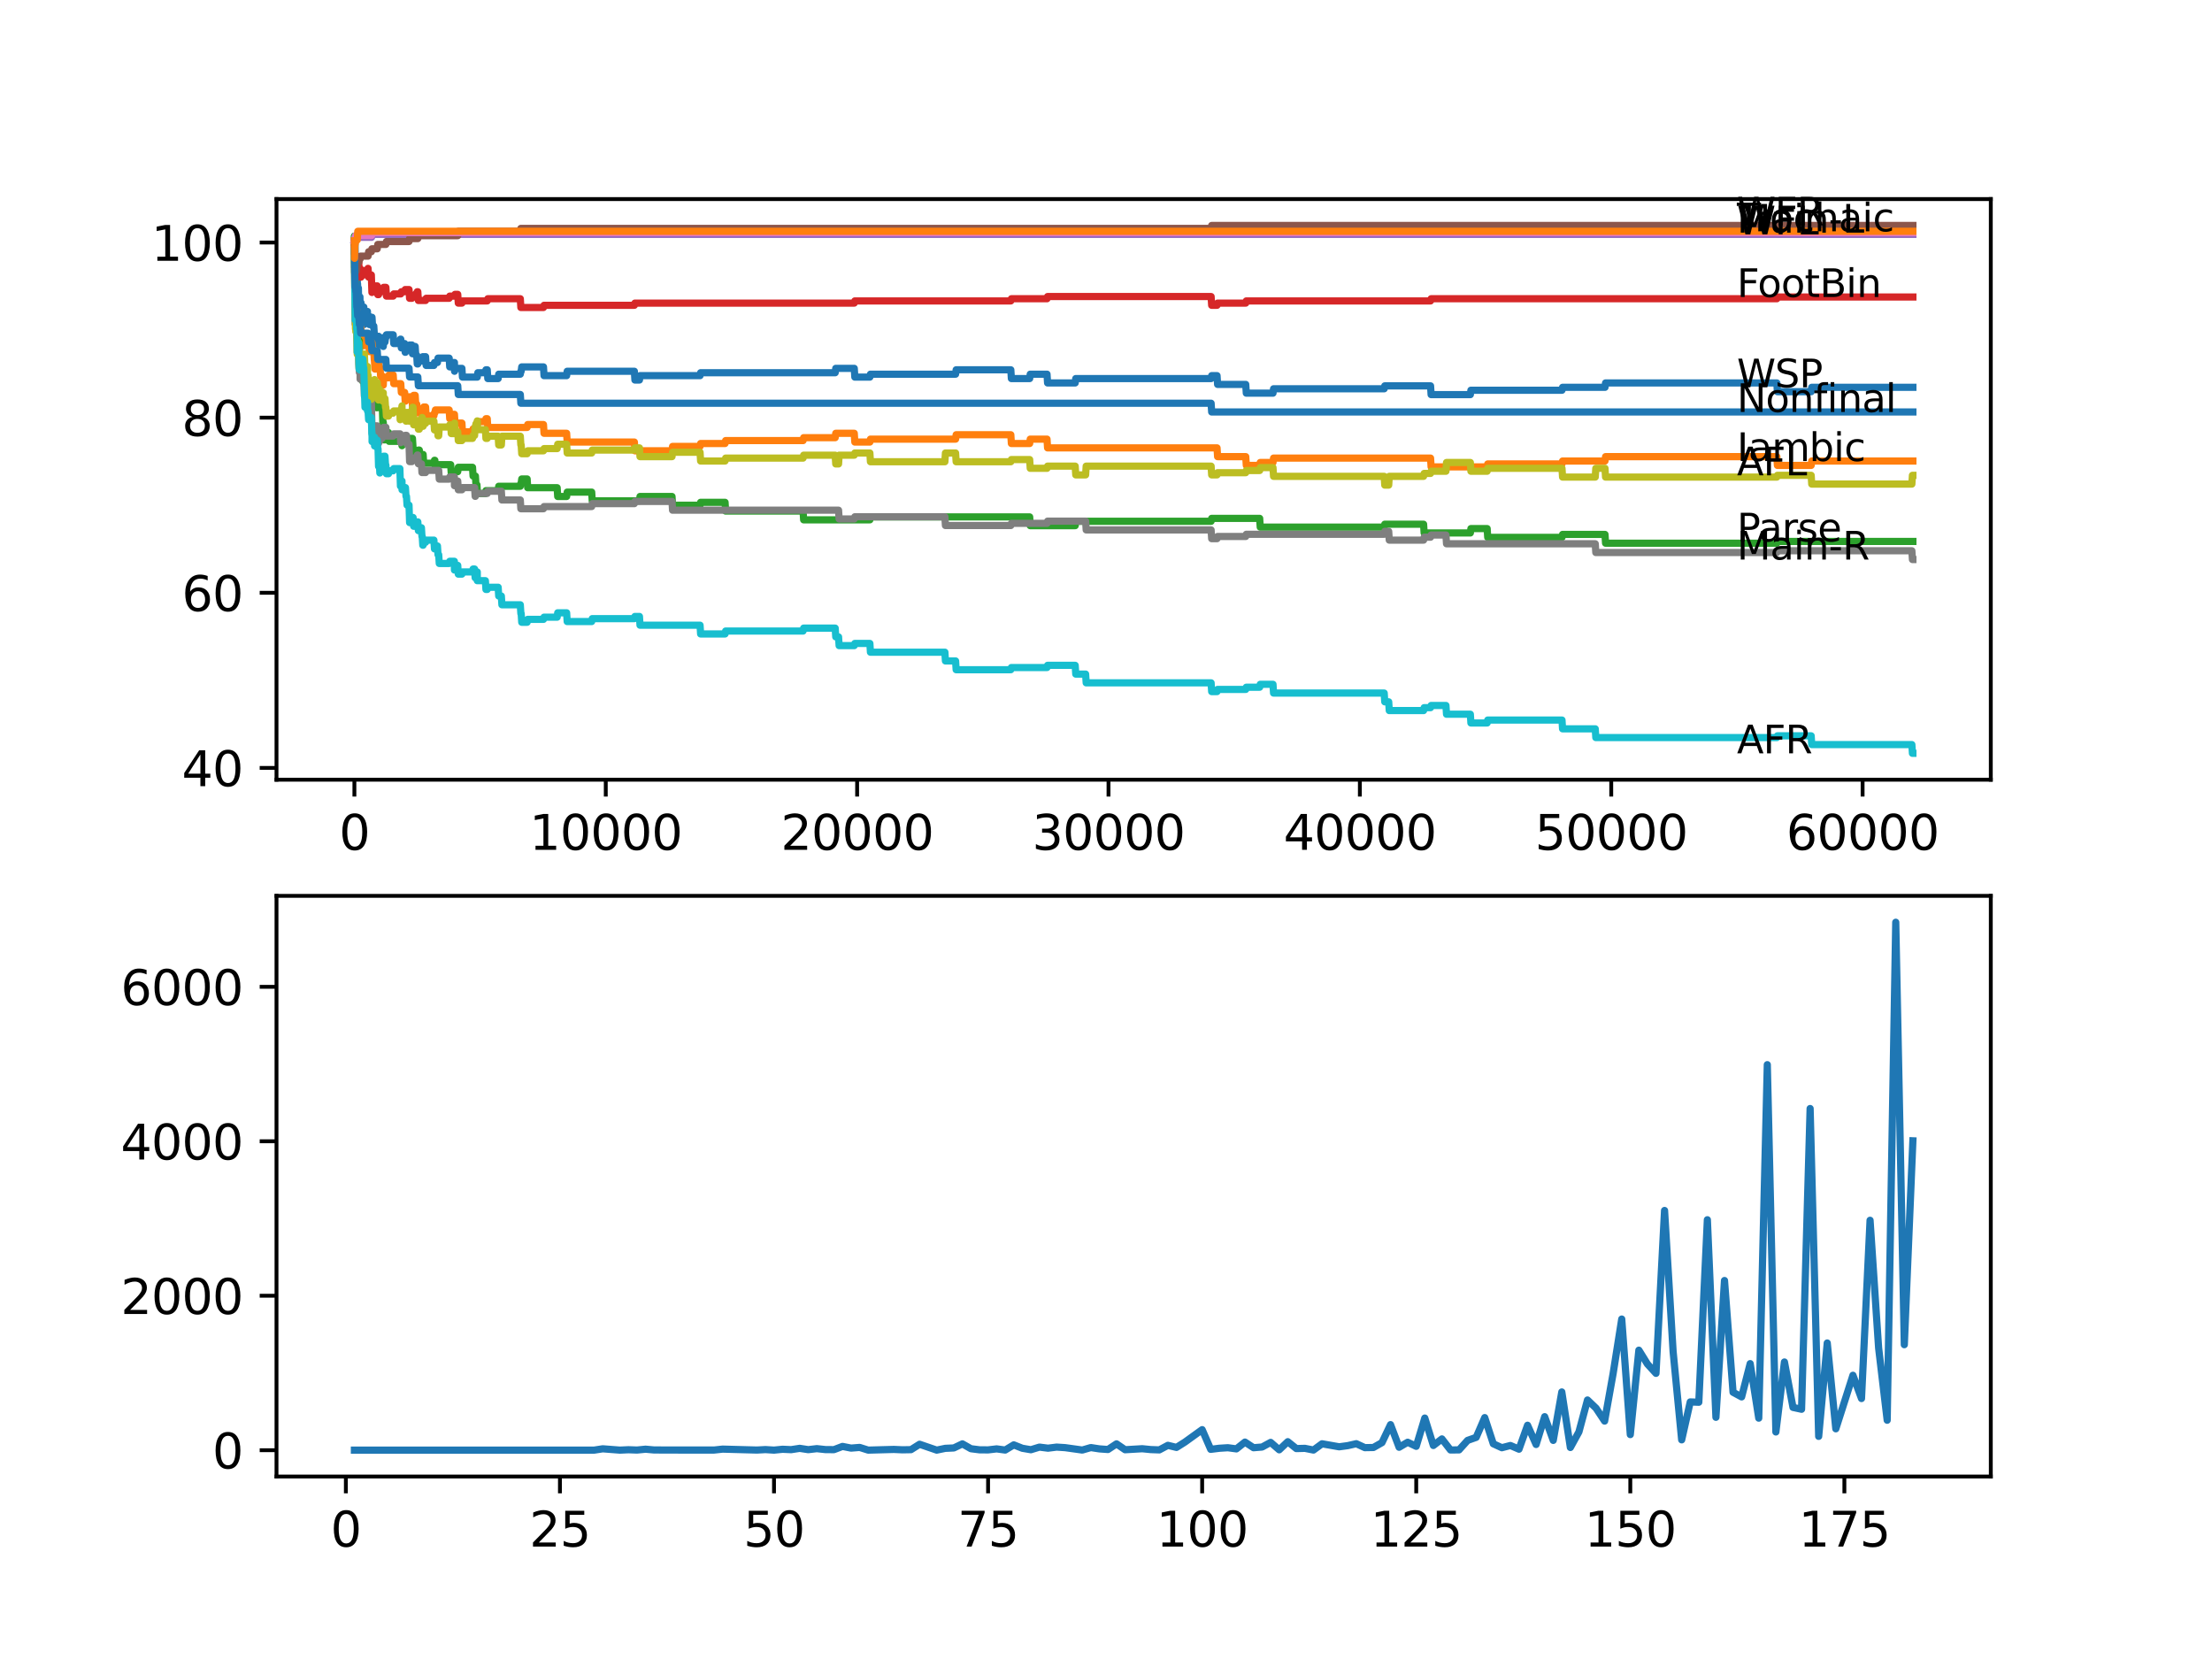 <?xml version="1.0" encoding="utf-8" standalone="no"?>
<!DOCTYPE svg PUBLIC "-//W3C//DTD SVG 1.1//EN"
  "http://www.w3.org/Graphics/SVG/1.1/DTD/svg11.dtd">
<svg xmlns:xlink="http://www.w3.org/1999/xlink" width="460.8pt" height="345.6pt" viewBox="0 0 460.8 345.6" xmlns="http://www.w3.org/2000/svg" version="1.1">
 <defs>
  <style type="text/css">*{stroke-linejoin: round; stroke-linecap: butt}</style>
 </defs>
 <g id="figure_1">
  <g id="patch_1">
   <path d="M 0 345.6 
L 460.8 345.6 
L 460.8 0 
L 0 0 
z
" style="fill: #ffffff"/>
  </g>
  <g id="axes_1">
   <g id="patch_2">
    <path d="M 57.6 162.432 
L 414.72 162.432 
L 414.72 41.472 
L 57.6 41.472 
z
" style="fill: #ffffff"/>
   </g>
   <g id="matplotlib.axis_1">
    <g id="xtick_1">
     <g id="line2d_1">
      <defs>
       <path id="m89e20f2ce5" d="M 0 0 
L 0 3.5 
" style="stroke: #000000; stroke-width: 0.8"/>
      </defs>
      <g>
       <use xlink:href="#m89e20f2ce5" x="73.827" y="162.432" style="stroke: #000000; stroke-width: 0.8"/>
      </g>
     </g>
     <g id="text_1">
      <!-- 0 -->
      <g transform="translate(70.646 177.03)scale(0.1 -0.1)">
       <defs>
        <path id="DejaVuSans-30" d="M 2034 4250 
Q 1547 4250 1301 3770 
Q 1056 3291 1056 2328 
Q 1056 1369 1301 889 
Q 1547 409 2034 409 
Q 2525 409 2770 889 
Q 3016 1369 3016 2328 
Q 3016 3291 2770 3770 
Q 2525 4250 2034 4250 
z
M 2034 4750 
Q 2819 4750 3233 4129 
Q 3647 3509 3647 2328 
Q 3647 1150 3233 529 
Q 2819 -91 2034 -91 
Q 1250 -91 836 529 
Q 422 1150 422 2328 
Q 422 3509 836 4129 
Q 1250 4750 2034 4750 
z
" transform="scale(0.016)"/>
       </defs>
       <use xlink:href="#DejaVuSans-30"/>
      </g>
     </g>
    </g>
    <g id="xtick_2">
     <g id="line2d_2">
      <g>
       <use xlink:href="#m89e20f2ce5" x="126.192" y="162.432" style="stroke: #000000; stroke-width: 0.8"/>
      </g>
     </g>
     <g id="text_2">
      <!-- 10000 -->
      <g transform="translate(110.286 177.03)scale(0.1 -0.1)">
       <defs>
        <path id="DejaVuSans-31" d="M 794 531 
L 1825 531 
L 1825 4091 
L 703 3866 
L 703 4441 
L 1819 4666 
L 2450 4666 
L 2450 531 
L 3481 531 
L 3481 0 
L 794 0 
L 794 531 
z
" transform="scale(0.016)"/>
       </defs>
       <use xlink:href="#DejaVuSans-31"/>
       <use xlink:href="#DejaVuSans-30" x="63.623"/>
       <use xlink:href="#DejaVuSans-30" x="127.246"/>
       <use xlink:href="#DejaVuSans-30" x="190.869"/>
       <use xlink:href="#DejaVuSans-30" x="254.492"/>
      </g>
     </g>
    </g>
    <g id="xtick_3">
     <g id="line2d_3">
      <g>
       <use xlink:href="#m89e20f2ce5" x="178.556" y="162.432" style="stroke: #000000; stroke-width: 0.8"/>
      </g>
     </g>
     <g id="text_3">
      <!-- 20000 -->
      <g transform="translate(162.65 177.03)scale(0.1 -0.1)">
       <defs>
        <path id="DejaVuSans-32" d="M 1228 531 
L 3431 531 
L 3431 0 
L 469 0 
L 469 531 
Q 828 903 1448 1529 
Q 2069 2156 2228 2338 
Q 2531 2678 2651 2914 
Q 2772 3150 2772 3378 
Q 2772 3750 2511 3984 
Q 2250 4219 1831 4219 
Q 1534 4219 1204 4116 
Q 875 4013 500 3803 
L 500 4441 
Q 881 4594 1212 4672 
Q 1544 4750 1819 4750 
Q 2544 4750 2975 4387 
Q 3406 4025 3406 3419 
Q 3406 3131 3298 2873 
Q 3191 2616 2906 2266 
Q 2828 2175 2409 1742 
Q 1991 1309 1228 531 
z
" transform="scale(0.016)"/>
       </defs>
       <use xlink:href="#DejaVuSans-32"/>
       <use xlink:href="#DejaVuSans-30" x="63.623"/>
       <use xlink:href="#DejaVuSans-30" x="127.246"/>
       <use xlink:href="#DejaVuSans-30" x="190.869"/>
       <use xlink:href="#DejaVuSans-30" x="254.492"/>
      </g>
     </g>
    </g>
    <g id="xtick_4">
     <g id="line2d_4">
      <g>
       <use xlink:href="#m89e20f2ce5" x="230.921" y="162.432" style="stroke: #000000; stroke-width: 0.8"/>
      </g>
     </g>
     <g id="text_4">
      <!-- 30000 -->
      <g transform="translate(215.015 177.03)scale(0.1 -0.1)">
       <defs>
        <path id="DejaVuSans-33" d="M 2597 2516 
Q 3050 2419 3304 2112 
Q 3559 1806 3559 1356 
Q 3559 666 3084 287 
Q 2609 -91 1734 -91 
Q 1441 -91 1130 -33 
Q 819 25 488 141 
L 488 750 
Q 750 597 1062 519 
Q 1375 441 1716 441 
Q 2309 441 2620 675 
Q 2931 909 2931 1356 
Q 2931 1769 2642 2001 
Q 2353 2234 1838 2234 
L 1294 2234 
L 1294 2753 
L 1863 2753 
Q 2328 2753 2575 2939 
Q 2822 3125 2822 3475 
Q 2822 3834 2567 4026 
Q 2313 4219 1838 4219 
Q 1578 4219 1281 4162 
Q 984 4106 628 3988 
L 628 4550 
Q 988 4650 1302 4700 
Q 1616 4750 1894 4750 
Q 2613 4750 3031 4423 
Q 3450 4097 3450 3541 
Q 3450 3153 3228 2886 
Q 3006 2619 2597 2516 
z
" transform="scale(0.016)"/>
       </defs>
       <use xlink:href="#DejaVuSans-33"/>
       <use xlink:href="#DejaVuSans-30" x="63.623"/>
       <use xlink:href="#DejaVuSans-30" x="127.246"/>
       <use xlink:href="#DejaVuSans-30" x="190.869"/>
       <use xlink:href="#DejaVuSans-30" x="254.492"/>
      </g>
     </g>
    </g>
    <g id="xtick_5">
     <g id="line2d_5">
      <g>
       <use xlink:href="#m89e20f2ce5" x="283.285" y="162.432" style="stroke: #000000; stroke-width: 0.8"/>
      </g>
     </g>
     <g id="text_5">
      <!-- 40000 -->
      <g transform="translate(267.379 177.03)scale(0.1 -0.1)">
       <defs>
        <path id="DejaVuSans-34" d="M 2419 4116 
L 825 1625 
L 2419 1625 
L 2419 4116 
z
M 2253 4666 
L 3047 4666 
L 3047 1625 
L 3713 1625 
L 3713 1100 
L 3047 1100 
L 3047 0 
L 2419 0 
L 2419 1100 
L 313 1100 
L 313 1709 
L 2253 4666 
z
" transform="scale(0.016)"/>
       </defs>
       <use xlink:href="#DejaVuSans-34"/>
       <use xlink:href="#DejaVuSans-30" x="63.623"/>
       <use xlink:href="#DejaVuSans-30" x="127.246"/>
       <use xlink:href="#DejaVuSans-30" x="190.869"/>
       <use xlink:href="#DejaVuSans-30" x="254.492"/>
      </g>
     </g>
    </g>
    <g id="xtick_6">
     <g id="line2d_6">
      <g>
       <use xlink:href="#m89e20f2ce5" x="335.65" y="162.432" style="stroke: #000000; stroke-width: 0.8"/>
      </g>
     </g>
     <g id="text_6">
      <!-- 50000 -->
      <g transform="translate(319.744 177.03)scale(0.1 -0.1)">
       <defs>
        <path id="DejaVuSans-35" d="M 691 4666 
L 3169 4666 
L 3169 4134 
L 1269 4134 
L 1269 2991 
Q 1406 3038 1543 3061 
Q 1681 3084 1819 3084 
Q 2600 3084 3056 2656 
Q 3513 2228 3513 1497 
Q 3513 744 3044 326 
Q 2575 -91 1722 -91 
Q 1428 -91 1123 -41 
Q 819 9 494 109 
L 494 744 
Q 775 591 1075 516 
Q 1375 441 1709 441 
Q 2250 441 2565 725 
Q 2881 1009 2881 1497 
Q 2881 1984 2565 2268 
Q 2250 2553 1709 2553 
Q 1456 2553 1204 2497 
Q 953 2441 691 2322 
L 691 4666 
z
" transform="scale(0.016)"/>
       </defs>
       <use xlink:href="#DejaVuSans-35"/>
       <use xlink:href="#DejaVuSans-30" x="63.623"/>
       <use xlink:href="#DejaVuSans-30" x="127.246"/>
       <use xlink:href="#DejaVuSans-30" x="190.869"/>
       <use xlink:href="#DejaVuSans-30" x="254.492"/>
      </g>
     </g>
    </g>
    <g id="xtick_7">
     <g id="line2d_7">
      <g>
       <use xlink:href="#m89e20f2ce5" x="388.014" y="162.432" style="stroke: #000000; stroke-width: 0.8"/>
      </g>
     </g>
     <g id="text_7">
      <!-- 60000 -->
      <g transform="translate(372.108 177.03)scale(0.1 -0.1)">
       <defs>
        <path id="DejaVuSans-36" d="M 2113 2584 
Q 1688 2584 1439 2293 
Q 1191 2003 1191 1497 
Q 1191 994 1439 701 
Q 1688 409 2113 409 
Q 2538 409 2786 701 
Q 3034 994 3034 1497 
Q 3034 2003 2786 2293 
Q 2538 2584 2113 2584 
z
M 3366 4563 
L 3366 3988 
Q 3128 4100 2886 4159 
Q 2644 4219 2406 4219 
Q 1781 4219 1451 3797 
Q 1122 3375 1075 2522 
Q 1259 2794 1537 2939 
Q 1816 3084 2150 3084 
Q 2853 3084 3261 2657 
Q 3669 2231 3669 1497 
Q 3669 778 3244 343 
Q 2819 -91 2113 -91 
Q 1303 -91 875 529 
Q 447 1150 447 2328 
Q 447 3434 972 4092 
Q 1497 4750 2381 4750 
Q 2619 4750 2861 4703 
Q 3103 4656 3366 4563 
z
" transform="scale(0.016)"/>
       </defs>
       <use xlink:href="#DejaVuSans-36"/>
       <use xlink:href="#DejaVuSans-30" x="63.623"/>
       <use xlink:href="#DejaVuSans-30" x="127.246"/>
       <use xlink:href="#DejaVuSans-30" x="190.869"/>
       <use xlink:href="#DejaVuSans-30" x="254.492"/>
      </g>
     </g>
    </g>
   </g>
   <g id="matplotlib.axis_2">
    <g id="ytick_1">
     <g id="line2d_8">
      <defs>
       <path id="m82e24780b5" d="M 0 0 
L -3.5 0 
" style="stroke: #000000; stroke-width: 0.8"/>
      </defs>
      <g>
       <use xlink:href="#m82e24780b5" x="57.6" y="159.974" style="stroke: #000000; stroke-width: 0.8"/>
      </g>
     </g>
     <g id="text_8">
      <!-- 40 -->
      <g transform="translate(37.875 163.773)scale(0.1 -0.1)">
       <use xlink:href="#DejaVuSans-34"/>
       <use xlink:href="#DejaVuSans-30" x="63.623"/>
      </g>
     </g>
    </g>
    <g id="ytick_2">
     <g id="line2d_9">
      <g>
       <use xlink:href="#m82e24780b5" x="57.6" y="123.492" style="stroke: #000000; stroke-width: 0.8"/>
      </g>
     </g>
     <g id="text_9">
      <!-- 60 -->
      <g transform="translate(37.875 127.291)scale(0.1 -0.1)">
       <use xlink:href="#DejaVuSans-36"/>
       <use xlink:href="#DejaVuSans-30" x="63.623"/>
      </g>
     </g>
    </g>
    <g id="ytick_3">
     <g id="line2d_10">
      <g>
       <use xlink:href="#m82e24780b5" x="57.6" y="87.009" style="stroke: #000000; stroke-width: 0.8"/>
      </g>
     </g>
     <g id="text_10">
      <!-- 80 -->
      <g transform="translate(37.875 90.809)scale(0.1 -0.1)">
       <defs>
        <path id="DejaVuSans-38" d="M 2034 2216 
Q 1584 2216 1326 1975 
Q 1069 1734 1069 1313 
Q 1069 891 1326 650 
Q 1584 409 2034 409 
Q 2484 409 2743 651 
Q 3003 894 3003 1313 
Q 3003 1734 2745 1975 
Q 2488 2216 2034 2216 
z
M 1403 2484 
Q 997 2584 770 2862 
Q 544 3141 544 3541 
Q 544 4100 942 4425 
Q 1341 4750 2034 4750 
Q 2731 4750 3128 4425 
Q 3525 4100 3525 3541 
Q 3525 3141 3298 2862 
Q 3072 2584 2669 2484 
Q 3125 2378 3379 2068 
Q 3634 1759 3634 1313 
Q 3634 634 3220 271 
Q 2806 -91 2034 -91 
Q 1263 -91 848 271 
Q 434 634 434 1313 
Q 434 1759 690 2068 
Q 947 2378 1403 2484 
z
M 1172 3481 
Q 1172 3119 1398 2916 
Q 1625 2713 2034 2713 
Q 2441 2713 2670 2916 
Q 2900 3119 2900 3481 
Q 2900 3844 2670 4047 
Q 2441 4250 2034 4250 
Q 1625 4250 1398 4047 
Q 1172 3844 1172 3481 
z
" transform="scale(0.016)"/>
       </defs>
       <use xlink:href="#DejaVuSans-38"/>
       <use xlink:href="#DejaVuSans-30" x="63.623"/>
      </g>
     </g>
    </g>
    <g id="ytick_4">
     <g id="line2d_11">
      <g>
       <use xlink:href="#m82e24780b5" x="57.6" y="50.527" style="stroke: #000000; stroke-width: 0.8"/>
      </g>
     </g>
     <g id="text_11">
      <!-- 100 -->
      <g transform="translate(31.512 54.326)scale(0.1 -0.1)">
       <use xlink:href="#DejaVuSans-31"/>
       <use xlink:href="#DejaVuSans-30" x="63.623"/>
       <use xlink:href="#DejaVuSans-30" x="127.246"/>
      </g>
     </g>
    </g>
   </g>
   <g id="line2d_12">
    <path d="M 73.833 50.527 
L 73.854 49.19 
L 73.859 51.014 
L 73.927 49.585 
L 74.047 55.604 
L 74.053 54.692 
L 74.121 54.692 
L 74.126 54.084 
L 74.131 55.908 
L 74.22 55.908 
L 74.262 57.732 
L 74.33 56.364 
L 74.388 56.364 
L 74.419 55.452 
L 74.435 59.101 
L 74.482 59.101 
L 74.566 60.925 
L 74.592 60.013 
L 74.66 60.013 
L 74.707 63.661 
L 74.775 61.837 
L 74.98 61.837 
L 75.016 63.661 
L 75.089 63.053 
L 75.199 63.053 
L 75.315 64.877 
L 75.597 64.877 
L 75.713 63.965 
L 75.791 63.965 
L 75.833 67.613 
L 75.906 66.701 
L 75.912 66.701 
L 76.032 64.877 
L 76.545 64.877 
L 76.55 66.701 
L 76.655 65.789 
L 76.828 65.789 
L 76.943 67.613 
L 77.257 67.613 
L 77.373 66.093 
L 77.493 66.093 
L 77.608 67.917 
L 77.865 67.917 
L 77.98 69.741 
L 77.996 69.741 
L 78.027 71.565 
L 78.106 70.957 
L 78.755 70.957 
L 78.86 70.045 
L 78.975 71.869 
L 79.038 71.869 
L 79.153 70.957 
L 79.603 70.957 
L 79.718 70.349 
L 79.802 70.349 
L 79.844 72.173 
L 79.912 71.261 
L 80.195 71.261 
L 80.31 70.349 
L 80.384 70.349 
L 80.499 69.741 
L 81.907 69.741 
L 82.023 71.565 
L 83.3 71.565 
L 83.415 70.653 
L 83.489 70.653 
L 83.604 72.477 
L 83.745 72.477 
L 83.861 71.565 
L 84.295 71.565 
L 84.41 73.389 
L 84.463 73.389 
L 84.578 72.477 
L 85.206 72.477 
L 85.321 71.869 
L 85.808 71.869 
L 85.924 73.693 
L 86.044 73.693 
L 86.159 72.173 
L 86.489 72.173 
L 86.604 73.997 
L 86.809 73.997 
L 86.924 75.822 
L 87.039 75.822 
L 87.154 75.214 
L 87.961 75.214 
L 88.076 74.301 
L 88.657 74.301 
L 88.772 76.126 
L 90.39 76.126 
L 90.506 75.518 
L 91.129 75.518 
L 91.244 74.606 
L 93.569 74.606 
L 93.684 76.43 
L 93.888 76.43 
L 94.004 75.518 
L 94.669 75.518 
L 94.689 77.342 
L 94.779 76.734 
L 96.224 76.734 
L 96.339 78.558 
L 99.423 78.558 
L 99.538 77.646 
L 101.115 77.646 
L 101.23 77.038 
L 101.502 77.038 
L 101.617 78.862 
L 103.775 78.862 
L 103.89 77.95 
L 108.388 77.95 
L 108.503 77.342 
L 108.571 77.342 
L 108.687 76.43 
L 113.216 76.43 
L 113.331 78.254 
L 118.039 78.254 
L 118.154 77.342 
L 132.151 77.342 
L 132.266 79.166 
L 133.209 79.166 
L 133.324 78.254 
L 145.834 78.254 
L 145.949 77.646 
L 173.985 77.646 
L 174.1 76.734 
L 177.959 76.734 
L 178.075 78.558 
L 181.211 78.558 
L 181.327 77.95 
L 199.068 77.95 
L 199.183 77.038 
L 210.572 77.038 
L 210.687 78.862 
L 214.499 78.862 
L 214.615 77.95 
L 218.113 77.95 
L 218.228 79.774 
L 223.983 79.774 
L 224.098 78.862 
L 252.296 78.862 
L 252.411 78.254 
L 253.532 78.254 
L 253.647 80.078 
L 259.512 80.078 
L 259.627 81.902 
L 265.188 81.902 
L 265.303 80.99 
L 288.354 80.99 
L 288.469 80.382 
L 298.01 80.382 
L 298.126 82.206 
L 306.3 82.206 
L 306.415 81.294 
L 325.392 81.294 
L 325.507 80.686 
L 334.351 80.686 
L 334.466 79.774 
L 370.148 79.774 
L 370.263 81.598 
L 377.301 81.598 
L 377.416 80.686 
L 398.487 80.686 
L 398.487 80.686 
" clip-path="url(#pc8736e4fd4)" style="fill: none; stroke: #1f77b4; stroke-width: 1.5; stroke-linecap: square"/>
   </g>
   <g id="line2d_13">
    <path d="M 73.833 52.351 
L 73.848 51.622 
L 73.875 56.729 
L 73.896 55.665 
L 73.901 55.665 
L 74.026 62.293 
L 74.032 62.293 
L 74.047 64.117 
L 74.126 61.381 
L 74.142 63.205 
L 74.22 63.205 
L 74.335 65.333 
L 74.372 65.333 
L 74.43 64.725 
L 74.451 68.373 
L 74.456 68.373 
L 74.461 68.373 
L 74.582 67.157 
L 74.623 67.157 
L 74.66 66.549 
L 74.702 70.197 
L 74.712 69.589 
L 74.749 69.589 
L 74.875 67.765 
L 74.98 67.765 
L 75.095 69.589 
L 75.121 69.589 
L 75.199 68.373 
L 75.205 70.197 
L 75.226 70.197 
L 75.791 70.197 
L 75.833 72.021 
L 75.901 71.109 
L 75.948 71.109 
L 76.063 70.197 
L 76.351 70.197 
L 76.467 69.589 
L 76.545 69.589 
L 76.66 71.413 
L 76.828 71.413 
L 76.943 73.237 
L 77.257 73.237 
L 77.373 72.325 
L 77.383 72.325 
L 77.493 71.413 
L 77.608 73.237 
L 77.865 73.237 
L 77.98 75.062 
L 77.996 75.062 
L 78.111 76.886 
L 78.237 76.886 
L 78.352 76.278 
L 78.373 76.278 
L 78.488 75.67 
L 78.755 75.67 
L 78.86 74.758 
L 78.975 76.582 
L 79.174 76.582 
L 79.289 78.406 
L 79.802 78.406 
L 79.844 80.23 
L 79.912 78.71 
L 80.939 78.71 
L 81.054 78.102 
L 81.907 78.102 
L 82.023 79.926 
L 83.489 79.926 
L 83.604 81.75 
L 84.295 81.75 
L 84.41 83.574 
L 84.463 83.574 
L 84.578 82.662 
L 85.808 82.662 
L 85.918 84.486 
L 86.034 83.878 
L 86.044 83.878 
L 86.159 82.358 
L 86.489 82.358 
L 86.604 84.182 
L 86.809 84.182 
L 86.924 86.006 
L 87.348 86.006 
L 87.463 85.398 
L 88.144 85.398 
L 88.259 84.79 
L 88.657 84.79 
L 88.772 86.614 
L 90.39 86.614 
L 90.506 86.006 
L 90.589 86.006 
L 90.705 85.398 
L 93.569 85.398 
L 93.684 87.222 
L 93.888 87.222 
L 94.004 86.31 
L 94.669 86.31 
L 94.784 88.134 
L 96.224 88.134 
L 96.339 89.958 
L 98.434 89.958 
L 98.549 89.35 
L 99.355 89.35 
L 99.476 87.83 
L 101.115 87.83 
L 101.23 87.222 
L 101.502 87.222 
L 101.617 89.046 
L 109.812 89.046 
L 109.928 88.438 
L 113.216 88.438 
L 113.331 90.262 
L 118.039 90.262 
L 118.154 92.087 
L 132.151 92.087 
L 132.266 93.911 
L 139.99 93.911 
L 140.105 92.999 
L 145.834 92.999 
L 145.949 92.391 
L 151.044 92.391 
L 151.159 91.783 
L 167.298 91.783 
L 167.413 91.175 
L 173.985 91.175 
L 174.1 90.262 
L 177.959 90.262 
L 178.075 92.087 
L 181.211 92.087 
L 181.327 91.479 
L 199.068 91.479 
L 199.183 90.566 
L 210.572 90.566 
L 210.687 92.391 
L 214.499 92.391 
L 214.615 91.479 
L 218.113 91.479 
L 218.228 93.303 
L 253.532 93.303 
L 253.647 95.127 
L 259.512 95.127 
L 259.627 96.951 
L 262.413 96.951 
L 262.528 96.343 
L 265.188 96.343 
L 265.303 95.431 
L 298.01 95.431 
L 298.126 97.255 
L 309.803 97.255 
L 309.918 96.647 
L 325.392 96.647 
L 325.507 96.039 
L 334.351 96.039 
L 334.466 95.127 
L 370.148 95.127 
L 370.263 96.951 
L 377.301 96.951 
L 377.416 96.039 
L 398.487 96.039 
L 398.487 96.039 
" clip-path="url(#pc8736e4fd4)" style="fill: none; stroke: #ff7f0e; stroke-width: 1.5; stroke-linecap: square"/>
   </g>
   <g id="line2d_14">
    <path d="M 73.833 50.162 
L 73.854 49.19 
L 73.875 54.662 
L 73.911 54.206 
L 74 60.225 
L 74.032 60.225 
L 74.047 59.769 
L 74.084 63.418 
L 74.105 63.418 
L 74.121 65.242 
L 74.215 64.634 
L 74.257 64.634 
L 74.304 66.458 
L 74.367 65.546 
L 74.372 65.546 
L 74.498 72.234 
L 74.566 72.234 
L 74.623 71.322 
L 74.629 73.146 
L 74.671 73.146 
L 74.697 73.146 
L 74.817 70.957 
L 74.938 74.606 
L 75.016 74.606 
L 75.121 73.997 
L 75.241 77.646 
L 75.456 77.646 
L 75.571 79.47 
L 75.597 79.47 
L 75.713 78.558 
L 75.817 78.558 
L 75.912 80.382 
L 75.927 79.47 
L 76.351 79.47 
L 76.467 81.294 
L 76.55 81.294 
L 76.666 80.382 
L 76.676 80.382 
L 76.791 79.47 
L 77.257 79.47 
L 77.357 81.294 
L 77.367 80.686 
L 77.383 80.686 
L 77.404 82.51 
L 77.493 81.902 
L 78.027 81.902 
L 78.142 81.294 
L 78.237 81.294 
L 78.352 83.118 
L 78.373 83.118 
L 78.488 84.942 
L 78.582 84.942 
L 78.697 84.03 
L 79.038 84.03 
L 79.127 83.118 
L 79.132 84.942 
L 79.142 84.942 
L 79.174 84.942 
L 79.289 84.334 
L 79.635 84.334 
L 79.755 87.982 
L 79.844 87.982 
L 79.965 91.631 
L 80.195 91.631 
L 80.31 90.719 
L 80.384 90.719 
L 80.499 90.11 
L 80.939 90.11 
L 81.054 91.935 
L 83.3 91.935 
L 83.415 91.023 
L 83.656 91.023 
L 83.745 92.847 
L 83.766 91.935 
L 85.206 91.935 
L 85.321 91.327 
L 85.918 91.327 
L 86.034 93.151 
L 86.044 93.151 
L 86.055 94.975 
L 86.154 94.367 
L 87.039 94.367 
L 87.154 93.759 
L 87.348 93.759 
L 87.463 95.583 
L 87.961 95.583 
L 88.076 94.671 
L 88.144 94.671 
L 88.259 96.495 
L 90.39 96.495 
L 90.506 95.887 
L 90.589 95.887 
L 90.705 97.711 
L 91.129 97.711 
L 91.244 96.799 
L 93.888 96.799 
L 94.004 98.623 
L 94.669 98.623 
L 94.784 98.258 
L 95.355 98.258 
L 95.47 97.346 
L 98.434 97.346 
L 98.549 99.17 
L 99.036 99.17 
L 99.151 100.994 
L 99.355 100.994 
L 99.47 102.818 
L 101.115 102.818 
L 101.23 102.21 
L 103.775 102.21 
L 103.89 101.298 
L 108.388 101.298 
L 108.503 100.69 
L 108.571 100.69 
L 108.687 99.778 
L 109.812 99.778 
L 109.928 101.602 
L 116.065 101.602 
L 116.18 103.426 
L 118.039 103.426 
L 118.154 102.514 
L 123.26 102.514 
L 123.375 104.339 
L 133.209 104.339 
L 133.324 103.426 
L 139.99 103.426 
L 140.105 105.251 
L 145.834 105.251 
L 145.949 104.643 
L 151.044 104.643 
L 151.159 106.467 
L 167.298 106.467 
L 167.413 108.291 
L 181.211 108.291 
L 181.327 107.683 
L 214.499 107.683 
L 214.615 109.507 
L 223.983 109.507 
L 224.098 108.595 
L 252.296 108.595 
L 252.411 107.987 
L 262.413 107.987 
L 262.528 109.811 
L 288.354 109.811 
L 288.469 109.203 
L 296.56 109.203 
L 296.675 111.027 
L 306.3 111.027 
L 306.415 110.115 
L 309.803 110.115 
L 309.918 111.939 
L 325.392 111.939 
L 325.507 111.331 
L 334.351 111.331 
L 334.466 113.155 
L 370.148 113.155 
L 370.263 112.79 
L 398.487 112.79 
L 398.487 112.79 
" clip-path="url(#pc8736e4fd4)" style="fill: none; stroke: #2ca02c; stroke-width: 1.5; stroke-linecap: square"/>
   </g>
   <g id="line2d_15">
    <path d="M 73.833 50.527 
L 73.927 54.662 
L 73.953 53.841 
L 73.99 53.385 
L 73.995 55.209 
L 74.053 54.753 
L 74.126 54.753 
L 74.246 53.841 
L 74.262 53.841 
L 74.377 53.385 
L 74.393 53.385 
L 74.43 57.033 
L 74.508 55.513 
L 74.66 55.513 
L 74.754 54.54 
L 74.76 56.364 
L 74.98 56.364 
L 75.016 55.908 
L 75.021 57.732 
L 75.074 57.732 
L 75.199 57.732 
L 75.315 57.276 
L 75.791 57.276 
L 75.912 56.364 
L 76.545 56.364 
L 76.66 55.908 
L 76.676 55.908 
L 76.791 57.732 
L 76.828 57.732 
L 76.943 57.276 
L 77.357 57.276 
L 77.477 60.925 
L 77.493 60.925 
L 77.608 60.469 
L 77.865 60.469 
L 77.98 60.013 
L 77.996 60.013 
L 78.111 59.557 
L 78.582 59.557 
L 78.697 61.381 
L 78.86 61.381 
L 78.975 60.925 
L 79.174 60.925 
L 79.289 60.317 
L 79.802 60.317 
L 79.917 59.861 
L 80.384 59.861 
L 80.499 61.685 
L 81.907 61.685 
L 82.023 61.229 
L 83.489 61.229 
L 83.604 60.773 
L 84.295 60.773 
L 84.41 60.317 
L 85.206 60.317 
L 85.321 62.141 
L 85.808 62.141 
L 85.924 61.685 
L 86.489 61.685 
L 86.604 61.229 
L 86.809 61.229 
L 86.924 60.773 
L 87.039 60.773 
L 87.154 62.597 
L 88.657 62.597 
L 88.772 62.141 
L 93.569 62.141 
L 93.684 61.685 
L 94.669 61.685 
L 94.784 61.32 
L 95.355 61.32 
L 95.47 63.144 
L 96.224 63.144 
L 96.339 62.688 
L 101.502 62.688 
L 101.617 62.232 
L 108.388 62.232 
L 108.503 64.056 
L 113.216 64.056 
L 113.331 63.6 
L 132.151 63.6 
L 132.266 63.144 
L 177.959 63.144 
L 178.075 62.688 
L 210.572 62.688 
L 210.687 62.232 
L 218.113 62.232 
L 218.228 61.776 
L 252.296 61.776 
L 252.411 63.6 
L 253.532 63.6 
L 253.647 63.144 
L 259.512 63.144 
L 259.627 62.688 
L 298.01 62.688 
L 298.126 62.232 
L 370.148 62.232 
L 370.263 61.867 
L 398.487 61.867 
L 398.487 61.867 
" clip-path="url(#pc8736e4fd4)" style="fill: none; stroke: #d62728; stroke-width: 1.5; stroke-linecap: square"/>
   </g>
   <g id="line2d_16">
    <path d="M 73.833 50.162 
L 73.948 49.798 
L 73.974 49.798 
L 74.089 49.433 
L 77.404 49.433 
L 77.519 48.825 
L 398.487 48.825 
L 398.487 48.825 
" clip-path="url(#pc8736e4fd4)" style="fill: none; stroke: #9467bd; stroke-width: 1.5; stroke-linecap: square"/>
   </g>
   <g id="line2d_17">
    <path d="M 73.833 50.162 
L 73.854 50.162 
L 73.88 55.635 
L 73.974 53.659 
L 73.99 53.659 
L 74.032 55.483 
L 74.1 55.027 
L 74.22 55.027 
L 74.262 54.571 
L 74.267 56.395 
L 74.325 55.483 
L 74.393 55.483 
L 74.508 54.571 
L 74.754 54.571 
L 74.87 53.963 
L 75.016 53.963 
L 75.131 53.355 
L 76.676 53.355 
L 76.791 52.443 
L 77.357 52.443 
L 77.472 51.834 
L 78.582 51.834 
L 78.697 50.922 
L 80.384 50.922 
L 80.499 50.314 
L 85.206 50.314 
L 85.321 49.706 
L 87.039 49.706 
L 87.154 49.098 
L 95.355 49.098 
L 95.47 48.186 
L 108.388 48.186 
L 108.503 47.578 
L 252.296 47.578 
L 252.411 46.97 
L 398.487 46.97 
L 398.487 46.97 
" clip-path="url(#pc8736e4fd4)" style="fill: none; stroke: #8c564b; stroke-width: 1.5; stroke-linecap: square"/>
   </g>
   <g id="line2d_18">
    <path d="M 73.833 50.162 
L 73.953 49.433 
L 73.974 49.433 
L 74.089 49.068 
L 77.404 49.068 
L 77.519 48.46 
L 398.487 48.46 
L 398.487 48.46 
" clip-path="url(#pc8736e4fd4)" style="fill: none; stroke: #e377c2; stroke-width: 1.5; stroke-linecap: square"/>
   </g>
   <g id="line2d_19">
    <path d="M 73.833 52.351 
L 73.985 67.491 
L 74.016 67.491 
L 74.121 66.579 
L 74.126 68.404 
L 74.231 67.947 
L 74.294 67.947 
L 74.414 71.596 
L 74.419 71.596 
L 74.43 73.42 
L 74.529 72.508 
L 74.697 72.508 
L 74.707 72.143 
L 74.754 75.791 
L 74.87 77.615 
L 74.98 77.615 
L 75.016 77.159 
L 75.021 78.983 
L 75.074 78.983 
L 75.199 78.983 
L 75.315 78.527 
L 75.456 78.527 
L 75.571 77.919 
L 75.786 77.919 
L 75.906 82.48 
L 76.545 82.48 
L 76.66 82.024 
L 76.676 82.024 
L 76.791 83.848 
L 76.828 83.848 
L 76.943 83.392 
L 77.357 83.392 
L 77.483 88.864 
L 77.493 88.864 
L 77.503 88.408 
L 77.509 90.232 
L 77.587 90.232 
L 77.865 90.232 
L 77.98 89.776 
L 77.996 89.776 
L 78.116 88.712 
L 78.582 88.712 
L 78.697 90.536 
L 78.849 90.536 
L 78.86 92.36 
L 78.959 91.904 
L 79.127 91.904 
L 79.242 91.296 
L 79.603 91.296 
L 79.729 89.472 
L 79.802 89.472 
L 79.917 89.016 
L 80.384 89.016 
L 80.499 90.84 
L 81.907 90.84 
L 82.023 90.384 
L 83.358 90.384 
L 83.473 92.208 
L 83.489 92.208 
L 83.604 91.752 
L 83.656 91.752 
L 83.772 91.144 
L 84.295 91.144 
L 84.41 90.688 
L 84.677 90.688 
L 84.793 92.512 
L 85.206 92.512 
L 85.327 96.16 
L 85.808 96.16 
L 85.924 95.704 
L 86.489 95.704 
L 86.604 95.248 
L 86.809 95.248 
L 86.924 94.792 
L 87.039 94.792 
L 87.154 96.616 
L 87.788 96.616 
L 87.903 98.441 
L 88.657 98.441 
L 88.772 97.985 
L 91.391 97.985 
L 91.506 99.809 
L 93.569 99.809 
L 93.684 99.353 
L 94.653 99.353 
L 94.669 101.177 
L 94.763 100.204 
L 95.355 100.204 
L 95.47 102.028 
L 96.224 102.028 
L 96.339 101.572 
L 98.868 101.572 
L 98.983 103.396 
L 99.036 103.396 
L 99.151 102.788 
L 101.502 102.788 
L 101.617 102.332 
L 104.44 102.332 
L 104.555 104.156 
L 108.388 104.156 
L 108.503 105.98 
L 113.216 105.98 
L 113.331 105.524 
L 123.26 105.524 
L 123.375 104.916 
L 132.151 104.916 
L 132.266 104.46 
L 139.99 104.46 
L 140.105 106.284 
L 174.687 106.284 
L 174.802 108.108 
L 177.959 108.108 
L 178.075 107.652 
L 196.837 107.652 
L 196.952 109.476 
L 210.572 109.476 
L 210.687 109.02 
L 218.113 109.02 
L 218.228 108.564 
L 226.156 108.564 
L 226.271 110.389 
L 252.296 110.389 
L 252.411 112.213 
L 253.532 112.213 
L 253.647 111.757 
L 259.512 111.757 
L 259.627 111.301 
L 288.354 111.301 
L 288.469 110.693 
L 289.292 110.693 
L 289.407 112.517 
L 296.56 112.517 
L 296.675 111.909 
L 298.01 111.909 
L 298.126 111.453 
L 301.22 111.453 
L 301.335 113.277 
L 332.32 113.277 
L 332.435 115.101 
L 370.148 115.101 
L 370.263 114.736 
L 398.278 114.736 
L 398.393 116.56 
L 398.487 116.56 
L 398.487 116.56 
" clip-path="url(#pc8736e4fd4)" style="fill: none; stroke: #7f7f7f; stroke-width: 1.5; stroke-linecap: square"/>
   </g>
   <g id="line2d_20">
    <path d="M 73.833 52.351 
L 73.979 65.911 
L 73.985 65.911 
L 74.032 64.846 
L 74.053 68.495 
L 74.068 68.495 
L 74.079 68.495 
L 74.121 67.279 
L 74.126 69.103 
L 74.184 68.647 
L 74.22 68.647 
L 74.294 67.127 
L 74.299 68.951 
L 74.304 68.951 
L 74.424 73.815 
L 74.43 73.815 
L 74.566 71.079 
L 74.623 72.903 
L 74.676 71.687 
L 74.697 71.687 
L 74.707 71.322 
L 74.754 74.97 
L 74.817 76.794 
L 74.864 75.578 
L 74.98 75.578 
L 75.016 75.122 
L 75.021 76.946 
L 75.074 76.946 
L 75.121 76.946 
L 75.241 75.274 
L 75.456 75.274 
L 75.571 74.666 
L 75.597 74.666 
L 75.713 76.49 
L 75.786 76.49 
L 75.901 73.754 
L 75.912 73.754 
L 76.032 77.402 
L 76.351 77.402 
L 76.467 76.794 
L 76.545 76.794 
L 76.55 76.338 
L 76.556 78.163 
L 76.639 78.163 
L 76.676 78.163 
L 76.791 79.987 
L 76.828 79.987 
L 76.943 79.531 
L 77.257 79.531 
L 77.378 83.179 
L 77.383 83.179 
L 77.498 81.811 
L 77.503 81.811 
L 77.619 79.987 
L 77.865 79.987 
L 77.98 79.531 
L 77.996 79.531 
L 78.027 79.075 
L 78.032 80.899 
L 78.09 80.899 
L 78.237 80.899 
L 78.352 80.291 
L 78.373 80.291 
L 78.488 79.683 
L 78.582 79.683 
L 78.697 81.507 
L 78.755 81.507 
L 78.849 83.331 
L 78.86 81.507 
L 78.975 81.051 
L 79.038 81.051 
L 79.127 82.875 
L 79.148 82.267 
L 79.174 82.267 
L 79.289 81.659 
L 79.603 81.659 
L 79.635 83.483 
L 79.713 82.267 
L 79.802 82.267 
L 79.844 81.811 
L 79.849 83.635 
L 79.902 83.027 
L 80.195 83.027 
L 80.31 84.851 
L 80.384 84.851 
L 80.499 86.675 
L 80.939 86.675 
L 81.054 86.067 
L 81.907 86.067 
L 82.023 85.611 
L 83.3 85.611 
L 83.358 87.435 
L 83.41 85.611 
L 83.489 85.611 
L 83.604 85.155 
L 83.656 85.155 
L 83.745 84.547 
L 83.751 86.371 
L 83.756 86.371 
L 84.295 86.371 
L 84.41 85.915 
L 84.463 85.915 
L 84.578 87.739 
L 84.677 87.739 
L 84.793 85.915 
L 85.206 85.915 
L 85.232 87.739 
L 85.316 85.915 
L 85.808 85.915 
L 85.929 84.851 
L 86.044 84.851 
L 86.165 88.499 
L 86.489 88.499 
L 86.604 88.043 
L 86.809 88.043 
L 86.924 87.587 
L 87.039 87.587 
L 87.154 89.411 
L 87.348 89.411 
L 87.463 88.803 
L 87.788 88.803 
L 87.903 86.979 
L 87.961 86.979 
L 88.076 88.803 
L 88.144 88.803 
L 88.259 88.195 
L 88.657 88.195 
L 88.772 87.739 
L 90.39 87.739 
L 90.506 89.563 
L 90.589 89.563 
L 90.705 88.955 
L 91.129 88.955 
L 91.244 90.779 
L 91.391 90.779 
L 91.506 88.955 
L 93.569 88.955 
L 93.684 88.499 
L 93.888 88.499 
L 94.004 90.323 
L 94.653 90.323 
L 94.689 88.134 
L 94.763 89.958 
L 95.355 89.958 
L 95.47 91.783 
L 96.224 91.783 
L 96.339 91.327 
L 98.434 91.327 
L 98.549 90.719 
L 98.868 90.719 
L 98.983 88.894 
L 99.036 88.894 
L 99.151 88.286 
L 99.355 88.286 
L 99.423 87.678 
L 99.428 89.502 
L 99.455 89.502 
L 101.115 89.502 
L 101.23 91.327 
L 101.502 91.327 
L 101.617 90.871 
L 103.775 90.871 
L 103.89 92.695 
L 104.44 92.695 
L 104.555 90.871 
L 108.388 90.871 
L 108.503 92.695 
L 108.571 92.695 
L 108.687 94.519 
L 109.812 94.519 
L 109.928 93.911 
L 113.216 93.911 
L 113.331 93.455 
L 116.065 93.455 
L 116.18 92.543 
L 118.039 92.543 
L 118.154 94.367 
L 123.26 94.367 
L 123.375 93.759 
L 132.151 93.759 
L 132.266 93.303 
L 133.209 93.303 
L 133.324 95.127 
L 139.99 95.127 
L 140.105 94.215 
L 145.834 94.215 
L 145.949 96.039 
L 151.044 96.039 
L 151.159 95.431 
L 167.298 95.431 
L 167.413 94.823 
L 173.985 94.823 
L 174.1 96.647 
L 174.687 96.647 
L 174.802 94.823 
L 177.959 94.823 
L 178.075 94.367 
L 181.211 94.367 
L 181.327 96.191 
L 196.837 96.191 
L 196.952 94.367 
L 199.068 94.367 
L 199.183 96.191 
L 210.572 96.191 
L 210.687 95.735 
L 214.499 95.735 
L 214.615 97.559 
L 218.113 97.559 
L 218.228 97.103 
L 223.983 97.103 
L 224.098 98.927 
L 226.156 98.927 
L 226.271 97.103 
L 252.296 97.103 
L 252.411 98.927 
L 253.532 98.927 
L 253.647 98.471 
L 259.512 98.471 
L 259.627 98.015 
L 262.413 98.015 
L 262.528 97.407 
L 265.188 97.407 
L 265.303 99.231 
L 288.354 99.231 
L 288.469 101.055 
L 289.292 101.055 
L 289.407 99.231 
L 296.56 99.231 
L 296.675 98.623 
L 298.01 98.623 
L 298.126 98.167 
L 301.22 98.167 
L 301.335 96.343 
L 306.3 96.343 
L 306.415 98.167 
L 309.803 98.167 
L 309.918 97.559 
L 325.392 97.559 
L 325.507 99.383 
L 332.32 99.383 
L 332.435 97.559 
L 334.351 97.559 
L 334.466 99.383 
L 370.148 99.383 
L 370.263 99.018 
L 377.301 99.018 
L 377.416 100.842 
L 398.278 100.842 
L 398.393 99.018 
L 398.487 99.018 
L 398.487 99.018 
" clip-path="url(#pc8736e4fd4)" style="fill: none; stroke: #bcbd22; stroke-width: 1.5; stroke-linecap: square"/>
   </g>
   <g id="line2d_21">
    <path d="M 73.833 52.351 
L 73.979 65.455 
L 73.985 65.455 
L 73.99 64.846 
L 73.995 66.671 
L 74.095 65.151 
L 74.105 65.151 
L 74.121 64.542 
L 74.126 66.367 
L 74.205 65.911 
L 74.22 65.911 
L 74.262 64.846 
L 74.299 68.495 
L 74.372 68.495 
L 74.388 67.887 
L 74.424 73.359 
L 74.44 72.903 
L 74.461 72.903 
L 74.566 71.231 
L 74.623 73.055 
L 74.676 71.839 
L 74.697 71.839 
L 74.707 71.474 
L 74.754 75.122 
L 74.817 76.946 
L 74.864 75.73 
L 74.98 75.73 
L 75.016 75.274 
L 75.021 77.098 
L 75.074 77.098 
L 75.121 77.098 
L 75.241 75.426 
L 75.456 75.426 
L 75.571 74.818 
L 75.597 74.818 
L 75.713 76.642 
L 75.786 76.642 
L 75.906 81.203 
L 75.912 81.203 
L 76.032 84.851 
L 76.351 84.851 
L 76.467 84.243 
L 76.545 84.243 
L 76.55 83.787 
L 76.556 85.611 
L 76.639 85.611 
L 76.676 85.611 
L 76.791 87.435 
L 76.828 87.435 
L 76.943 86.979 
L 77.357 86.979 
L 77.477 90.627 
L 77.493 90.627 
L 77.503 90.171 
L 77.509 91.995 
L 77.587 91.995 
L 77.865 91.995 
L 77.98 91.539 
L 77.996 91.539 
L 78.027 91.083 
L 78.032 92.907 
L 78.09 92.907 
L 78.237 92.907 
L 78.352 92.299 
L 78.373 92.299 
L 78.488 91.691 
L 78.582 91.691 
L 78.697 93.515 
L 78.755 93.515 
L 78.86 97.164 
L 78.87 96.708 
L 79.038 96.708 
L 79.127 98.532 
L 79.148 97.924 
L 79.603 97.924 
L 79.729 96.1 
L 79.802 96.1 
L 79.923 95.036 
L 80.195 95.036 
L 80.31 96.86 
L 80.384 96.86 
L 80.499 98.684 
L 80.939 98.684 
L 81.054 98.076 
L 81.907 98.076 
L 82.023 97.62 
L 83.3 97.62 
L 83.421 101.268 
L 83.489 101.268 
L 83.604 100.812 
L 83.656 100.812 
L 83.745 100.204 
L 83.751 102.028 
L 83.756 102.028 
L 84.295 102.028 
L 84.41 101.572 
L 84.463 101.572 
L 84.578 103.396 
L 84.677 103.396 
L 84.793 105.22 
L 85.206 105.22 
L 85.327 108.868 
L 85.808 108.868 
L 85.929 107.804 
L 86.055 107.804 
L 86.17 109.628 
L 86.489 109.628 
L 86.604 109.172 
L 86.809 109.172 
L 86.924 108.716 
L 87.039 108.716 
L 87.154 110.541 
L 87.348 110.541 
L 87.463 109.932 
L 87.788 109.932 
L 87.903 111.757 
L 87.961 111.757 
L 88.076 113.581 
L 88.144 113.581 
L 88.259 112.973 
L 88.657 112.973 
L 88.772 112.517 
L 90.39 112.517 
L 90.506 114.341 
L 90.589 114.341 
L 90.705 113.733 
L 91.129 113.733 
L 91.244 115.557 
L 91.391 115.557 
L 91.506 117.381 
L 93.569 117.381 
L 93.684 116.925 
L 94.653 116.925 
L 94.669 118.749 
L 94.763 117.776 
L 95.355 117.776 
L 95.47 119.6 
L 96.224 119.6 
L 96.339 119.144 
L 98.434 119.144 
L 98.549 118.536 
L 98.868 118.536 
L 98.983 120.36 
L 99.036 120.36 
L 99.151 119.752 
L 99.355 119.752 
L 99.423 119.144 
L 99.428 120.968 
L 99.455 120.968 
L 101.115 120.968 
L 101.23 122.792 
L 101.502 122.792 
L 101.617 122.336 
L 103.775 122.336 
L 103.89 124.161 
L 104.44 124.161 
L 104.555 125.985 
L 108.388 125.985 
L 108.503 127.809 
L 108.571 127.809 
L 108.687 129.633 
L 109.812 129.633 
L 109.928 129.025 
L 113.216 129.025 
L 113.331 128.569 
L 116.065 128.569 
L 116.18 127.657 
L 118.039 127.657 
L 118.154 129.481 
L 123.26 129.481 
L 123.375 128.873 
L 132.151 128.873 
L 132.266 128.417 
L 133.209 128.417 
L 133.324 130.241 
L 145.834 130.241 
L 145.949 132.065 
L 151.044 132.065 
L 151.159 131.457 
L 167.298 131.457 
L 167.413 130.849 
L 173.985 130.849 
L 174.1 132.673 
L 174.687 132.673 
L 174.802 134.497 
L 177.959 134.497 
L 178.075 134.041 
L 181.211 134.041 
L 181.327 135.865 
L 196.837 135.865 
L 196.952 137.689 
L 199.068 137.689 
L 199.183 139.514 
L 210.572 139.514 
L 210.687 139.058 
L 218.113 139.058 
L 218.228 138.601 
L 223.983 138.601 
L 224.098 140.426 
L 226.156 140.426 
L 226.271 142.25 
L 252.296 142.25 
L 252.411 144.074 
L 253.532 144.074 
L 253.647 143.618 
L 259.512 143.618 
L 259.627 143.162 
L 262.413 143.162 
L 262.528 142.554 
L 265.188 142.554 
L 265.303 144.378 
L 288.354 144.378 
L 288.469 146.202 
L 289.292 146.202 
L 289.407 148.026 
L 296.56 148.026 
L 296.675 147.418 
L 298.01 147.418 
L 298.126 146.962 
L 301.22 146.962 
L 301.335 148.786 
L 306.3 148.786 
L 306.415 150.61 
L 309.803 150.61 
L 309.918 150.002 
L 325.392 150.002 
L 325.507 151.826 
L 332.32 151.826 
L 332.435 153.65 
L 370.148 153.65 
L 370.263 153.286 
L 377.301 153.286 
L 377.416 155.11 
L 398.278 155.11 
L 398.393 156.934 
L 398.487 156.934 
L 398.487 156.934 
" clip-path="url(#pc8736e4fd4)" style="fill: none; stroke: #17becf; stroke-width: 1.5; stroke-linecap: square"/>
   </g>
   <g id="line2d_22">
    <path d="M 73.833 52.351 
L 73.854 52.351 
L 73.88 51.074 
L 73.906 56.547 
L 73.99 59.83 
L 74.021 58.918 
L 74.032 58.918 
L 74.147 60.742 
L 74.22 60.742 
L 74.335 63.934 
L 74.393 63.934 
L 74.508 65.759 
L 74.754 65.759 
L 74.87 67.583 
L 75.016 67.583 
L 75.131 69.407 
L 76.676 69.407 
L 76.791 71.231 
L 77.357 71.231 
L 77.472 73.055 
L 78.582 73.055 
L 78.697 74.879 
L 80.384 74.879 
L 80.499 76.703 
L 85.206 76.703 
L 85.321 78.527 
L 87.039 78.527 
L 87.154 80.351 
L 95.355 80.351 
L 95.47 82.176 
L 108.388 82.176 
L 108.503 84 
L 252.296 84 
L 252.411 85.824 
L 398.487 85.824 
L 398.487 85.824 
" clip-path="url(#pc8736e4fd4)" style="fill: none; stroke: #1f77b4; stroke-width: 1.5; stroke-linecap: square"/>
   </g>
   <g id="line2d_23">
    <path d="M 73.833 50.162 
L 73.848 53.811 
L 73.943 50.922 
L 73.99 50.922 
L 74.105 50.01 
L 74.419 50.01 
L 74.534 48.186 
L 398.487 48.186 
L 398.487 48.186 
" clip-path="url(#pc8736e4fd4)" style="fill: none; stroke: #ff7f0e; stroke-width: 1.5; stroke-linecap: square"/>
   </g>
   <g id="patch_3">
    <path d="M 57.6 162.432 
L 57.6 41.472 
" style="fill: none; stroke: #000000; stroke-width: 0.8; stroke-linejoin: miter; stroke-linecap: square"/>
   </g>
   <g id="patch_4">
    <path d="M 414.72 162.432 
L 414.72 41.472 
" style="fill: none; stroke: #000000; stroke-width: 0.8; stroke-linejoin: miter; stroke-linecap: square"/>
   </g>
   <g id="patch_5">
    <path d="M 57.6 162.432 
L 414.72 162.432 
" style="fill: none; stroke: #000000; stroke-width: 0.8; stroke-linejoin: miter; stroke-linecap: square"/>
   </g>
   <g id="patch_6">
    <path d="M 57.6 41.472 
L 414.72 41.472 
" style="fill: none; stroke: #000000; stroke-width: 0.8; stroke-linejoin: miter; stroke-linecap: square"/>
   </g>
   <g id="text_12">
    <!-- WSP -->
    <g transform="translate(361.832 80.686)scale(0.08 -0.08)">
     <defs>
      <path id="DejaVuSans-57" d="M 213 4666 
L 850 4666 
L 1831 722 
L 2809 4666 
L 3519 4666 
L 4500 722 
L 5478 4666 
L 6119 4666 
L 4947 0 
L 4153 0 
L 3169 4050 
L 2175 0 
L 1381 0 
L 213 4666 
z
" transform="scale(0.016)"/>
      <path id="DejaVuSans-53" d="M 3425 4513 
L 3425 3897 
Q 3066 4069 2747 4153 
Q 2428 4238 2131 4238 
Q 1616 4238 1336 4038 
Q 1056 3838 1056 3469 
Q 1056 3159 1242 3001 
Q 1428 2844 1947 2747 
L 2328 2669 
Q 3034 2534 3370 2195 
Q 3706 1856 3706 1288 
Q 3706 609 3251 259 
Q 2797 -91 1919 -91 
Q 1588 -91 1214 -16 
Q 841 59 441 206 
L 441 856 
Q 825 641 1194 531 
Q 1563 422 1919 422 
Q 2459 422 2753 634 
Q 3047 847 3047 1241 
Q 3047 1584 2836 1778 
Q 2625 1972 2144 2069 
L 1759 2144 
Q 1053 2284 737 2584 
Q 422 2884 422 3419 
Q 422 4038 858 4394 
Q 1294 4750 2059 4750 
Q 2388 4750 2728 4690 
Q 3069 4631 3425 4513 
z
" transform="scale(0.016)"/>
      <path id="DejaVuSans-50" d="M 1259 4147 
L 1259 2394 
L 2053 2394 
Q 2494 2394 2734 2622 
Q 2975 2850 2975 3272 
Q 2975 3691 2734 3919 
Q 2494 4147 2053 4147 
L 1259 4147 
z
M 628 4666 
L 2053 4666 
Q 2838 4666 3239 4311 
Q 3641 3956 3641 3272 
Q 3641 2581 3239 2228 
Q 2838 1875 2053 1875 
L 1259 1875 
L 1259 0 
L 628 0 
L 628 4666 
z
" transform="scale(0.016)"/>
     </defs>
     <use xlink:href="#DejaVuSans-57"/>
     <use xlink:href="#DejaVuSans-53" x="98.877"/>
     <use xlink:href="#DejaVuSans-50" x="162.354"/>
    </g>
   </g>
   <g id="text_13">
    <!-- Iambic -->
    <g transform="translate(361.832 96.039)scale(0.08 -0.08)">
     <defs>
      <path id="DejaVuSans-49" d="M 628 4666 
L 1259 4666 
L 1259 0 
L 628 0 
L 628 4666 
z
" transform="scale(0.016)"/>
      <path id="DejaVuSans-61" d="M 2194 1759 
Q 1497 1759 1228 1600 
Q 959 1441 959 1056 
Q 959 750 1161 570 
Q 1363 391 1709 391 
Q 2188 391 2477 730 
Q 2766 1069 2766 1631 
L 2766 1759 
L 2194 1759 
z
M 3341 1997 
L 3341 0 
L 2766 0 
L 2766 531 
Q 2569 213 2275 61 
Q 1981 -91 1556 -91 
Q 1019 -91 701 211 
Q 384 513 384 1019 
Q 384 1609 779 1909 
Q 1175 2209 1959 2209 
L 2766 2209 
L 2766 2266 
Q 2766 2663 2505 2880 
Q 2244 3097 1772 3097 
Q 1472 3097 1187 3025 
Q 903 2953 641 2809 
L 641 3341 
Q 956 3463 1253 3523 
Q 1550 3584 1831 3584 
Q 2591 3584 2966 3190 
Q 3341 2797 3341 1997 
z
" transform="scale(0.016)"/>
      <path id="DejaVuSans-6d" d="M 3328 2828 
Q 3544 3216 3844 3400 
Q 4144 3584 4550 3584 
Q 5097 3584 5394 3201 
Q 5691 2819 5691 2113 
L 5691 0 
L 5113 0 
L 5113 2094 
Q 5113 2597 4934 2840 
Q 4756 3084 4391 3084 
Q 3944 3084 3684 2787 
Q 3425 2491 3425 1978 
L 3425 0 
L 2847 0 
L 2847 2094 
Q 2847 2600 2669 2842 
Q 2491 3084 2119 3084 
Q 1678 3084 1418 2786 
Q 1159 2488 1159 1978 
L 1159 0 
L 581 0 
L 581 3500 
L 1159 3500 
L 1159 2956 
Q 1356 3278 1631 3431 
Q 1906 3584 2284 3584 
Q 2666 3584 2933 3390 
Q 3200 3197 3328 2828 
z
" transform="scale(0.016)"/>
      <path id="DejaVuSans-62" d="M 3116 1747 
Q 3116 2381 2855 2742 
Q 2594 3103 2138 3103 
Q 1681 3103 1420 2742 
Q 1159 2381 1159 1747 
Q 1159 1113 1420 752 
Q 1681 391 2138 391 
Q 2594 391 2855 752 
Q 3116 1113 3116 1747 
z
M 1159 2969 
Q 1341 3281 1617 3432 
Q 1894 3584 2278 3584 
Q 2916 3584 3314 3078 
Q 3713 2572 3713 1747 
Q 3713 922 3314 415 
Q 2916 -91 2278 -91 
Q 1894 -91 1617 61 
Q 1341 213 1159 525 
L 1159 0 
L 581 0 
L 581 4863 
L 1159 4863 
L 1159 2969 
z
" transform="scale(0.016)"/>
      <path id="DejaVuSans-69" d="M 603 3500 
L 1178 3500 
L 1178 0 
L 603 0 
L 603 3500 
z
M 603 4863 
L 1178 4863 
L 1178 4134 
L 603 4134 
L 603 4863 
z
" transform="scale(0.016)"/>
      <path id="DejaVuSans-63" d="M 3122 3366 
L 3122 2828 
Q 2878 2963 2633 3030 
Q 2388 3097 2138 3097 
Q 1578 3097 1268 2742 
Q 959 2388 959 1747 
Q 959 1106 1268 751 
Q 1578 397 2138 397 
Q 2388 397 2633 464 
Q 2878 531 3122 666 
L 3122 134 
Q 2881 22 2623 -34 
Q 2366 -91 2075 -91 
Q 1284 -91 818 406 
Q 353 903 353 1747 
Q 353 2603 823 3093 
Q 1294 3584 2113 3584 
Q 2378 3584 2631 3529 
Q 2884 3475 3122 3366 
z
" transform="scale(0.016)"/>
     </defs>
     <use xlink:href="#DejaVuSans-49"/>
     <use xlink:href="#DejaVuSans-61" x="29.492"/>
     <use xlink:href="#DejaVuSans-6d" x="90.771"/>
     <use xlink:href="#DejaVuSans-62" x="188.184"/>
     <use xlink:href="#DejaVuSans-69" x="251.66"/>
     <use xlink:href="#DejaVuSans-63" x="279.443"/>
    </g>
   </g>
   <g id="text_14">
    <!-- Parse -->
    <g transform="translate(361.832 112.79)scale(0.08 -0.08)">
     <defs>
      <path id="DejaVuSans-72" d="M 2631 2963 
Q 2534 3019 2420 3045 
Q 2306 3072 2169 3072 
Q 1681 3072 1420 2755 
Q 1159 2438 1159 1844 
L 1159 0 
L 581 0 
L 581 3500 
L 1159 3500 
L 1159 2956 
Q 1341 3275 1631 3429 
Q 1922 3584 2338 3584 
Q 2397 3584 2469 3576 
Q 2541 3569 2628 3553 
L 2631 2963 
z
" transform="scale(0.016)"/>
      <path id="DejaVuSans-73" d="M 2834 3397 
L 2834 2853 
Q 2591 2978 2328 3040 
Q 2066 3103 1784 3103 
Q 1356 3103 1142 2972 
Q 928 2841 928 2578 
Q 928 2378 1081 2264 
Q 1234 2150 1697 2047 
L 1894 2003 
Q 2506 1872 2764 1633 
Q 3022 1394 3022 966 
Q 3022 478 2636 193 
Q 2250 -91 1575 -91 
Q 1294 -91 989 -36 
Q 684 19 347 128 
L 347 722 
Q 666 556 975 473 
Q 1284 391 1588 391 
Q 1994 391 2212 530 
Q 2431 669 2431 922 
Q 2431 1156 2273 1281 
Q 2116 1406 1581 1522 
L 1381 1569 
Q 847 1681 609 1914 
Q 372 2147 372 2553 
Q 372 3047 722 3315 
Q 1072 3584 1716 3584 
Q 2034 3584 2315 3537 
Q 2597 3491 2834 3397 
z
" transform="scale(0.016)"/>
      <path id="DejaVuSans-65" d="M 3597 1894 
L 3597 1613 
L 953 1613 
Q 991 1019 1311 708 
Q 1631 397 2203 397 
Q 2534 397 2845 478 
Q 3156 559 3463 722 
L 3463 178 
Q 3153 47 2828 -22 
Q 2503 -91 2169 -91 
Q 1331 -91 842 396 
Q 353 884 353 1716 
Q 353 2575 817 3079 
Q 1281 3584 2069 3584 
Q 2775 3584 3186 3129 
Q 3597 2675 3597 1894 
z
M 3022 2063 
Q 3016 2534 2758 2815 
Q 2500 3097 2075 3097 
Q 1594 3097 1305 2825 
Q 1016 2553 972 2059 
L 3022 2063 
z
" transform="scale(0.016)"/>
     </defs>
     <use xlink:href="#DejaVuSans-50"/>
     <use xlink:href="#DejaVuSans-61" x="55.803"/>
     <use xlink:href="#DejaVuSans-72" x="117.082"/>
     <use xlink:href="#DejaVuSans-73" x="158.195"/>
     <use xlink:href="#DejaVuSans-65" x="210.295"/>
    </g>
   </g>
   <g id="text_15">
    <!-- FootBin -->
    <g transform="translate(361.832 61.867)scale(0.08 -0.08)">
     <defs>
      <path id="DejaVuSans-46" d="M 628 4666 
L 3309 4666 
L 3309 4134 
L 1259 4134 
L 1259 2759 
L 3109 2759 
L 3109 2228 
L 1259 2228 
L 1259 0 
L 628 0 
L 628 4666 
z
" transform="scale(0.016)"/>
      <path id="DejaVuSans-6f" d="M 1959 3097 
Q 1497 3097 1228 2736 
Q 959 2375 959 1747 
Q 959 1119 1226 758 
Q 1494 397 1959 397 
Q 2419 397 2687 759 
Q 2956 1122 2956 1747 
Q 2956 2369 2687 2733 
Q 2419 3097 1959 3097 
z
M 1959 3584 
Q 2709 3584 3137 3096 
Q 3566 2609 3566 1747 
Q 3566 888 3137 398 
Q 2709 -91 1959 -91 
Q 1206 -91 779 398 
Q 353 888 353 1747 
Q 353 2609 779 3096 
Q 1206 3584 1959 3584 
z
" transform="scale(0.016)"/>
      <path id="DejaVuSans-74" d="M 1172 4494 
L 1172 3500 
L 2356 3500 
L 2356 3053 
L 1172 3053 
L 1172 1153 
Q 1172 725 1289 603 
Q 1406 481 1766 481 
L 2356 481 
L 2356 0 
L 1766 0 
Q 1100 0 847 248 
Q 594 497 594 1153 
L 594 3053 
L 172 3053 
L 172 3500 
L 594 3500 
L 594 4494 
L 1172 4494 
z
" transform="scale(0.016)"/>
      <path id="DejaVuSans-42" d="M 1259 2228 
L 1259 519 
L 2272 519 
Q 2781 519 3026 730 
Q 3272 941 3272 1375 
Q 3272 1813 3026 2020 
Q 2781 2228 2272 2228 
L 1259 2228 
z
M 1259 4147 
L 1259 2741 
L 2194 2741 
Q 2656 2741 2882 2914 
Q 3109 3088 3109 3444 
Q 3109 3797 2882 3972 
Q 2656 4147 2194 4147 
L 1259 4147 
z
M 628 4666 
L 2241 4666 
Q 2963 4666 3353 4366 
Q 3744 4066 3744 3513 
Q 3744 3084 3544 2831 
Q 3344 2578 2956 2516 
Q 3422 2416 3680 2098 
Q 3938 1781 3938 1306 
Q 3938 681 3513 340 
Q 3088 0 2303 0 
L 628 0 
L 628 4666 
z
" transform="scale(0.016)"/>
      <path id="DejaVuSans-6e" d="M 3513 2113 
L 3513 0 
L 2938 0 
L 2938 2094 
Q 2938 2591 2744 2837 
Q 2550 3084 2163 3084 
Q 1697 3084 1428 2787 
Q 1159 2491 1159 1978 
L 1159 0 
L 581 0 
L 581 3500 
L 1159 3500 
L 1159 2956 
Q 1366 3272 1645 3428 
Q 1925 3584 2291 3584 
Q 2894 3584 3203 3211 
Q 3513 2838 3513 2113 
z
" transform="scale(0.016)"/>
     </defs>
     <use xlink:href="#DejaVuSans-46"/>
     <use xlink:href="#DejaVuSans-6f" x="53.895"/>
     <use xlink:href="#DejaVuSans-6f" x="115.076"/>
     <use xlink:href="#DejaVuSans-74" x="176.258"/>
     <use xlink:href="#DejaVuSans-42" x="215.467"/>
     <use xlink:href="#DejaVuSans-69" x="284.07"/>
     <use xlink:href="#DejaVuSans-6e" x="311.854"/>
    </g>
   </g>
   <g id="text_16">
    <!-- WFL -->
    <g transform="translate(361.832 48.825)scale(0.08 -0.08)">
     <defs>
      <path id="DejaVuSans-4c" d="M 628 4666 
L 1259 4666 
L 1259 531 
L 3531 531 
L 3531 0 
L 628 0 
L 628 4666 
z
" transform="scale(0.016)"/>
     </defs>
     <use xlink:href="#DejaVuSans-57"/>
     <use xlink:href="#DejaVuSans-46" x="98.877"/>
     <use xlink:href="#DejaVuSans-4c" x="156.396"/>
    </g>
   </g>
   <g id="text_17">
    <!-- WFR -->
    <g transform="translate(361.832 46.97)scale(0.08 -0.08)">
     <defs>
      <path id="DejaVuSans-52" d="M 2841 2188 
Q 3044 2119 3236 1894 
Q 3428 1669 3622 1275 
L 4263 0 
L 3584 0 
L 2988 1197 
Q 2756 1666 2539 1819 
Q 2322 1972 1947 1972 
L 1259 1972 
L 1259 0 
L 628 0 
L 628 4666 
L 2053 4666 
Q 2853 4666 3247 4331 
Q 3641 3997 3641 3322 
Q 3641 2881 3436 2590 
Q 3231 2300 2841 2188 
z
M 1259 4147 
L 1259 2491 
L 2053 2491 
Q 2509 2491 2742 2702 
Q 2975 2913 2975 3322 
Q 2975 3731 2742 3939 
Q 2509 4147 2053 4147 
L 1259 4147 
z
" transform="scale(0.016)"/>
     </defs>
     <use xlink:href="#DejaVuSans-57"/>
     <use xlink:href="#DejaVuSans-46" x="98.877"/>
     <use xlink:href="#DejaVuSans-52" x="156.396"/>
    </g>
   </g>
   <g id="text_18">
    <!-- Main-L -->
    <g transform="translate(361.832 48.46)scale(0.08 -0.08)">
     <defs>
      <path id="DejaVuSans-4d" d="M 628 4666 
L 1569 4666 
L 2759 1491 
L 3956 4666 
L 4897 4666 
L 4897 0 
L 4281 0 
L 4281 4097 
L 3078 897 
L 2444 897 
L 1241 4097 
L 1241 0 
L 628 0 
L 628 4666 
z
" transform="scale(0.016)"/>
      <path id="DejaVuSans-2d" d="M 313 2009 
L 1997 2009 
L 1997 1497 
L 313 1497 
L 313 2009 
z
" transform="scale(0.016)"/>
     </defs>
     <use xlink:href="#DejaVuSans-4d"/>
     <use xlink:href="#DejaVuSans-61" x="86.279"/>
     <use xlink:href="#DejaVuSans-69" x="147.559"/>
     <use xlink:href="#DejaVuSans-6e" x="175.342"/>
     <use xlink:href="#DejaVuSans-2d" x="238.721"/>
     <use xlink:href="#DejaVuSans-4c" x="274.805"/>
    </g>
   </g>
   <g id="text_19">
    <!-- Main-R -->
    <g transform="translate(361.832 116.56)scale(0.08 -0.08)">
     <use xlink:href="#DejaVuSans-4d"/>
     <use xlink:href="#DejaVuSans-61" x="86.279"/>
     <use xlink:href="#DejaVuSans-69" x="147.559"/>
     <use xlink:href="#DejaVuSans-6e" x="175.342"/>
     <use xlink:href="#DejaVuSans-2d" x="238.721"/>
     <use xlink:href="#DejaVuSans-52" x="274.805"/>
    </g>
   </g>
   <g id="text_20">
    <!-- AFL -->
    <g transform="translate(361.832 99.018)scale(0.08 -0.08)">
     <defs>
      <path id="DejaVuSans-41" d="M 2188 4044 
L 1331 1722 
L 3047 1722 
L 2188 4044 
z
M 1831 4666 
L 2547 4666 
L 4325 0 
L 3669 0 
L 3244 1197 
L 1141 1197 
L 716 0 
L 50 0 
L 1831 4666 
z
" transform="scale(0.016)"/>
     </defs>
     <use xlink:href="#DejaVuSans-41"/>
     <use xlink:href="#DejaVuSans-46" x="68.408"/>
     <use xlink:href="#DejaVuSans-4c" x="125.928"/>
    </g>
   </g>
   <g id="text_21">
    <!-- AFR -->
    <g transform="translate(361.832 156.934)scale(0.08 -0.08)">
     <use xlink:href="#DejaVuSans-41"/>
     <use xlink:href="#DejaVuSans-46" x="68.408"/>
     <use xlink:href="#DejaVuSans-52" x="125.928"/>
    </g>
   </g>
   <g id="text_22">
    <!-- Nonfinal -->
    <g transform="translate(361.832 85.824)scale(0.08 -0.08)">
     <defs>
      <path id="DejaVuSans-4e" d="M 628 4666 
L 1478 4666 
L 3547 763 
L 3547 4666 
L 4159 4666 
L 4159 0 
L 3309 0 
L 1241 3903 
L 1241 0 
L 628 0 
L 628 4666 
z
" transform="scale(0.016)"/>
      <path id="DejaVuSans-66" d="M 2375 4863 
L 2375 4384 
L 1825 4384 
Q 1516 4384 1395 4259 
Q 1275 4134 1275 3809 
L 1275 3500 
L 2222 3500 
L 2222 3053 
L 1275 3053 
L 1275 0 
L 697 0 
L 697 3053 
L 147 3053 
L 147 3500 
L 697 3500 
L 697 3744 
Q 697 4328 969 4595 
Q 1241 4863 1831 4863 
L 2375 4863 
z
" transform="scale(0.016)"/>
      <path id="DejaVuSans-6c" d="M 603 4863 
L 1178 4863 
L 1178 0 
L 603 0 
L 603 4863 
z
" transform="scale(0.016)"/>
     </defs>
     <use xlink:href="#DejaVuSans-4e"/>
     <use xlink:href="#DejaVuSans-6f" x="74.805"/>
     <use xlink:href="#DejaVuSans-6e" x="135.986"/>
     <use xlink:href="#DejaVuSans-66" x="199.365"/>
     <use xlink:href="#DejaVuSans-69" x="234.57"/>
     <use xlink:href="#DejaVuSans-6e" x="262.354"/>
     <use xlink:href="#DejaVuSans-61" x="325.732"/>
     <use xlink:href="#DejaVuSans-6c" x="387.012"/>
    </g>
   </g>
   <g id="text_23">
    <!-- Trochaic -->
    <g transform="translate(361.832 48.186)scale(0.08 -0.08)">
     <defs>
      <path id="DejaVuSans-54" d="M -19 4666 
L 3928 4666 
L 3928 4134 
L 2272 4134 
L 2272 0 
L 1638 0 
L 1638 4134 
L -19 4134 
L -19 4666 
z
" transform="scale(0.016)"/>
      <path id="DejaVuSans-68" d="M 3513 2113 
L 3513 0 
L 2938 0 
L 2938 2094 
Q 2938 2591 2744 2837 
Q 2550 3084 2163 3084 
Q 1697 3084 1428 2787 
Q 1159 2491 1159 1978 
L 1159 0 
L 581 0 
L 581 4863 
L 1159 4863 
L 1159 2956 
Q 1366 3272 1645 3428 
Q 1925 3584 2291 3584 
Q 2894 3584 3203 3211 
Q 3513 2838 3513 2113 
z
" transform="scale(0.016)"/>
     </defs>
     <use xlink:href="#DejaVuSans-54"/>
     <use xlink:href="#DejaVuSans-72" x="46.334"/>
     <use xlink:href="#DejaVuSans-6f" x="85.197"/>
     <use xlink:href="#DejaVuSans-63" x="146.379"/>
     <use xlink:href="#DejaVuSans-68" x="201.359"/>
     <use xlink:href="#DejaVuSans-61" x="264.738"/>
     <use xlink:href="#DejaVuSans-69" x="326.018"/>
     <use xlink:href="#DejaVuSans-63" x="353.801"/>
    </g>
   </g>
  </g>
  <g id="axes_2">
   <g id="patch_7">
    <path d="M 57.6 307.584 
L 414.72 307.584 
L 414.72 186.624 
L 57.6 186.624 
z
" style="fill: #ffffff"/>
   </g>
   <g id="matplotlib.axis_3">
    <g id="xtick_8">
     <g id="line2d_24">
      <g>
       <use xlink:href="#m89e20f2ce5" x="72.049" y="307.584" style="stroke: #000000; stroke-width: 0.8"/>
      </g>
     </g>
     <g id="text_24">
      <!-- 0 -->
      <g transform="translate(68.868 322.182)scale(0.1 -0.1)">
       <use xlink:href="#DejaVuSans-30"/>
      </g>
     </g>
    </g>
    <g id="xtick_9">
     <g id="line2d_25">
      <g>
       <use xlink:href="#m89e20f2ce5" x="116.644" y="307.584" style="stroke: #000000; stroke-width: 0.8"/>
      </g>
     </g>
     <g id="text_25">
      <!-- 25 -->
      <g transform="translate(110.282 322.182)scale(0.1 -0.1)">
       <use xlink:href="#DejaVuSans-32"/>
       <use xlink:href="#DejaVuSans-35" x="63.623"/>
      </g>
     </g>
    </g>
    <g id="xtick_10">
     <g id="line2d_26">
      <g>
       <use xlink:href="#m89e20f2ce5" x="161.24" y="307.584" style="stroke: #000000; stroke-width: 0.8"/>
      </g>
     </g>
     <g id="text_26">
      <!-- 50 -->
      <g transform="translate(154.877 322.182)scale(0.1 -0.1)">
       <use xlink:href="#DejaVuSans-35"/>
       <use xlink:href="#DejaVuSans-30" x="63.623"/>
      </g>
     </g>
    </g>
    <g id="xtick_11">
     <g id="line2d_27">
      <g>
       <use xlink:href="#m89e20f2ce5" x="205.835" y="307.584" style="stroke: #000000; stroke-width: 0.8"/>
      </g>
     </g>
     <g id="text_27">
      <!-- 75 -->
      <g transform="translate(199.473 322.182)scale(0.1 -0.1)">
       <defs>
        <path id="DejaVuSans-37" d="M 525 4666 
L 3525 4666 
L 3525 4397 
L 1831 0 
L 1172 0 
L 2766 4134 
L 525 4134 
L 525 4666 
z
" transform="scale(0.016)"/>
       </defs>
       <use xlink:href="#DejaVuSans-37"/>
       <use xlink:href="#DejaVuSans-35" x="63.623"/>
      </g>
     </g>
    </g>
    <g id="xtick_12">
     <g id="line2d_28">
      <g>
       <use xlink:href="#m89e20f2ce5" x="250.431" y="307.584" style="stroke: #000000; stroke-width: 0.8"/>
      </g>
     </g>
     <g id="text_28">
      <!-- 100 -->
      <g transform="translate(240.887 322.182)scale(0.1 -0.1)">
       <use xlink:href="#DejaVuSans-31"/>
       <use xlink:href="#DejaVuSans-30" x="63.623"/>
       <use xlink:href="#DejaVuSans-30" x="127.246"/>
      </g>
     </g>
    </g>
    <g id="xtick_13">
     <g id="line2d_29">
      <g>
       <use xlink:href="#m89e20f2ce5" x="295.026" y="307.584" style="stroke: #000000; stroke-width: 0.8"/>
      </g>
     </g>
     <g id="text_29">
      <!-- 125 -->
      <g transform="translate(285.482 322.182)scale(0.1 -0.1)">
       <use xlink:href="#DejaVuSans-31"/>
       <use xlink:href="#DejaVuSans-32" x="63.623"/>
       <use xlink:href="#DejaVuSans-35" x="127.246"/>
      </g>
     </g>
    </g>
    <g id="xtick_14">
     <g id="line2d_30">
      <g>
       <use xlink:href="#m89e20f2ce5" x="339.621" y="307.584" style="stroke: #000000; stroke-width: 0.8"/>
      </g>
     </g>
     <g id="text_30">
      <!-- 150 -->
      <g transform="translate(330.078 322.182)scale(0.1 -0.1)">
       <use xlink:href="#DejaVuSans-31"/>
       <use xlink:href="#DejaVuSans-35" x="63.623"/>
       <use xlink:href="#DejaVuSans-30" x="127.246"/>
      </g>
     </g>
    </g>
    <g id="xtick_15">
     <g id="line2d_31">
      <g>
       <use xlink:href="#m89e20f2ce5" x="384.217" y="307.584" style="stroke: #000000; stroke-width: 0.8"/>
      </g>
     </g>
     <g id="text_31">
      <!-- 175 -->
      <g transform="translate(374.673 322.182)scale(0.1 -0.1)">
       <use xlink:href="#DejaVuSans-31"/>
       <use xlink:href="#DejaVuSans-37" x="63.623"/>
       <use xlink:href="#DejaVuSans-35" x="127.246"/>
      </g>
     </g>
    </g>
   </g>
   <g id="matplotlib.axis_4">
    <g id="ytick_5">
     <g id="line2d_32">
      <g>
       <use xlink:href="#m82e24780b5" x="57.6" y="302.102" style="stroke: #000000; stroke-width: 0.8"/>
      </g>
     </g>
     <g id="text_32">
      <!-- 0 -->
      <g transform="translate(44.237 305.901)scale(0.1 -0.1)">
       <use xlink:href="#DejaVuSans-30"/>
      </g>
     </g>
    </g>
    <g id="ytick_6">
     <g id="line2d_33">
      <g>
       <use xlink:href="#m82e24780b5" x="57.6" y="269.925" style="stroke: #000000; stroke-width: 0.8"/>
      </g>
     </g>
     <g id="text_33">
      <!-- 2000 -->
      <g transform="translate(25.15 273.724)scale(0.1 -0.1)">
       <use xlink:href="#DejaVuSans-32"/>
       <use xlink:href="#DejaVuSans-30" x="63.623"/>
       <use xlink:href="#DejaVuSans-30" x="127.246"/>
       <use xlink:href="#DejaVuSans-30" x="190.869"/>
      </g>
     </g>
    </g>
    <g id="ytick_7">
     <g id="line2d_34">
      <g>
       <use xlink:href="#m82e24780b5" x="57.6" y="237.749" style="stroke: #000000; stroke-width: 0.8"/>
      </g>
     </g>
     <g id="text_34">
      <!-- 4000 -->
      <g transform="translate(25.15 241.548)scale(0.1 -0.1)">
       <use xlink:href="#DejaVuSans-34"/>
       <use xlink:href="#DejaVuSans-30" x="63.623"/>
       <use xlink:href="#DejaVuSans-30" x="127.246"/>
       <use xlink:href="#DejaVuSans-30" x="190.869"/>
      </g>
     </g>
    </g>
    <g id="ytick_8">
     <g id="line2d_35">
      <g>
       <use xlink:href="#m82e24780b5" x="57.6" y="205.572" style="stroke: #000000; stroke-width: 0.8"/>
      </g>
     </g>
     <g id="text_35">
      <!-- 6000 -->
      <g transform="translate(25.15 209.371)scale(0.1 -0.1)">
       <use xlink:href="#DejaVuSans-36"/>
       <use xlink:href="#DejaVuSans-30" x="63.623"/>
       <use xlink:href="#DejaVuSans-30" x="127.246"/>
       <use xlink:href="#DejaVuSans-30" x="190.869"/>
      </g>
     </g>
    </g>
   </g>
   <g id="line2d_36">
    <path d="M 73.833 302.086 
L 123.78 302.086 
L 125.563 301.812 
L 129.131 302.086 
L 130.915 302.005 
L 132.699 302.07 
L 134.482 301.893 
L 136.266 302.054 
L 141.618 302.07 
L 148.753 302.07 
L 150.537 301.877 
L 157.672 302.07 
L 159.456 301.973 
L 161.24 302.086 
L 163.024 301.909 
L 164.807 301.989 
L 166.591 301.716 
L 168.375 301.989 
L 170.159 301.78 
L 171.943 301.973 
L 173.726 301.989 
L 175.51 301.314 
L 177.294 301.668 
L 179.078 301.523 
L 180.862 302.086 
L 186.213 301.941 
L 187.997 302.021 
L 189.781 301.989 
L 191.565 300.863 
L 195.132 302.086 
L 196.916 301.716 
L 198.7 301.635 
L 200.484 300.783 
L 202.267 301.796 
L 204.051 302.021 
L 205.835 302.038 
L 207.619 301.828 
L 209.403 302.07 
L 211.187 300.992 
L 212.97 301.7 
L 214.754 302.005 
L 216.538 301.458 
L 218.322 301.684 
L 220.106 301.458 
L 221.889 301.571 
L 225.457 302.07 
L 227.241 301.555 
L 229.025 301.828 
L 230.809 301.957 
L 232.592 300.783 
L 234.376 302.005 
L 237.944 301.796 
L 239.728 301.973 
L 241.511 302.038 
L 243.295 301.088 
L 245.079 301.523 
L 246.863 300.397 
L 250.431 297.822 
L 252.214 301.925 
L 253.998 301.7 
L 255.782 301.587 
L 257.566 301.828 
L 259.35 300.413 
L 261.133 301.587 
L 262.917 301.442 
L 264.701 300.477 
L 266.485 302.021 
L 268.269 300.332 
L 270.053 301.764 
L 271.836 301.716 
L 273.62 302.07 
L 275.404 300.767 
L 278.972 301.394 
L 280.755 301.153 
L 282.539 300.75 
L 284.323 301.571 
L 286.107 301.539 
L 287.891 300.525 
L 289.674 296.777 
L 291.458 301.491 
L 293.242 300.445 
L 295.026 301.297 
L 296.81 295.409 
L 298.594 301.121 
L 300.377 299.753 
L 302.161 302.054 
L 303.945 302.038 
L 305.729 300.059 
L 307.513 299.431 
L 309.296 295.313 
L 311.08 300.767 
L 312.864 301.587 
L 314.648 301.121 
L 316.432 301.893 
L 318.216 296.905 
L 319.999 300.911 
L 321.783 295.12 
L 323.567 300.059 
L 325.351 289.971 
L 327.135 301.539 
L 328.918 298.289 
L 330.702 291.645 
L 332.486 293.35 
L 334.27 296.037 
L 336.054 286.062 
L 337.838 274.784 
L 339.621 298.852 
L 341.405 281.268 
L 343.189 284.147 
L 344.973 286.094 
L 346.757 252.164 
L 348.54 281.557 
L 350.324 299.946 
L 352.108 292.047 
L 353.892 292.111 
L 355.676 254.094 
L 357.459 295.248 
L 359.243 266.756 
L 361.027 290.036 
L 362.811 291.001 
L 364.595 284.067 
L 366.379 295.425 
L 368.162 221.789 
L 369.946 298.305 
L 371.73 283.729 
L 373.514 293.189 
L 375.298 293.575 
L 377.081 230.927 
L 378.865 299.222 
L 380.649 279.771 
L 382.433 297.645 
L 386.001 286.496 
L 387.784 291.339 
L 389.568 254.207 
L 391.352 280.817 
L 393.136 295.86 
L 394.92 192.122 
L 396.703 280.125 
L 398.487 237.652 
L 398.487 237.652 
" clip-path="url(#p9eff366514)" style="fill: none; stroke: #1f77b4; stroke-width: 1.5; stroke-linecap: square"/>
   </g>
   <g id="patch_8">
    <path d="M 57.6 307.584 
L 57.6 186.624 
" style="fill: none; stroke: #000000; stroke-width: 0.8; stroke-linejoin: miter; stroke-linecap: square"/>
   </g>
   <g id="patch_9">
    <path d="M 414.72 307.584 
L 414.72 186.624 
" style="fill: none; stroke: #000000; stroke-width: 0.8; stroke-linejoin: miter; stroke-linecap: square"/>
   </g>
   <g id="patch_10">
    <path d="M 57.6 307.584 
L 414.72 307.584 
" style="fill: none; stroke: #000000; stroke-width: 0.8; stroke-linejoin: miter; stroke-linecap: square"/>
   </g>
   <g id="patch_11">
    <path d="M 57.6 186.624 
L 414.72 186.624 
" style="fill: none; stroke: #000000; stroke-width: 0.8; stroke-linejoin: miter; stroke-linecap: square"/>
   </g>
  </g>
 </g>
 <defs>
  <clipPath id="pc8736e4fd4">
   <rect x="57.6" y="41.472" width="357.12" height="120.96"/>
  </clipPath>
  <clipPath id="p9eff366514">
   <rect x="57.6" y="186.624" width="357.12" height="120.96"/>
  </clipPath>
 </defs>
</svg>
